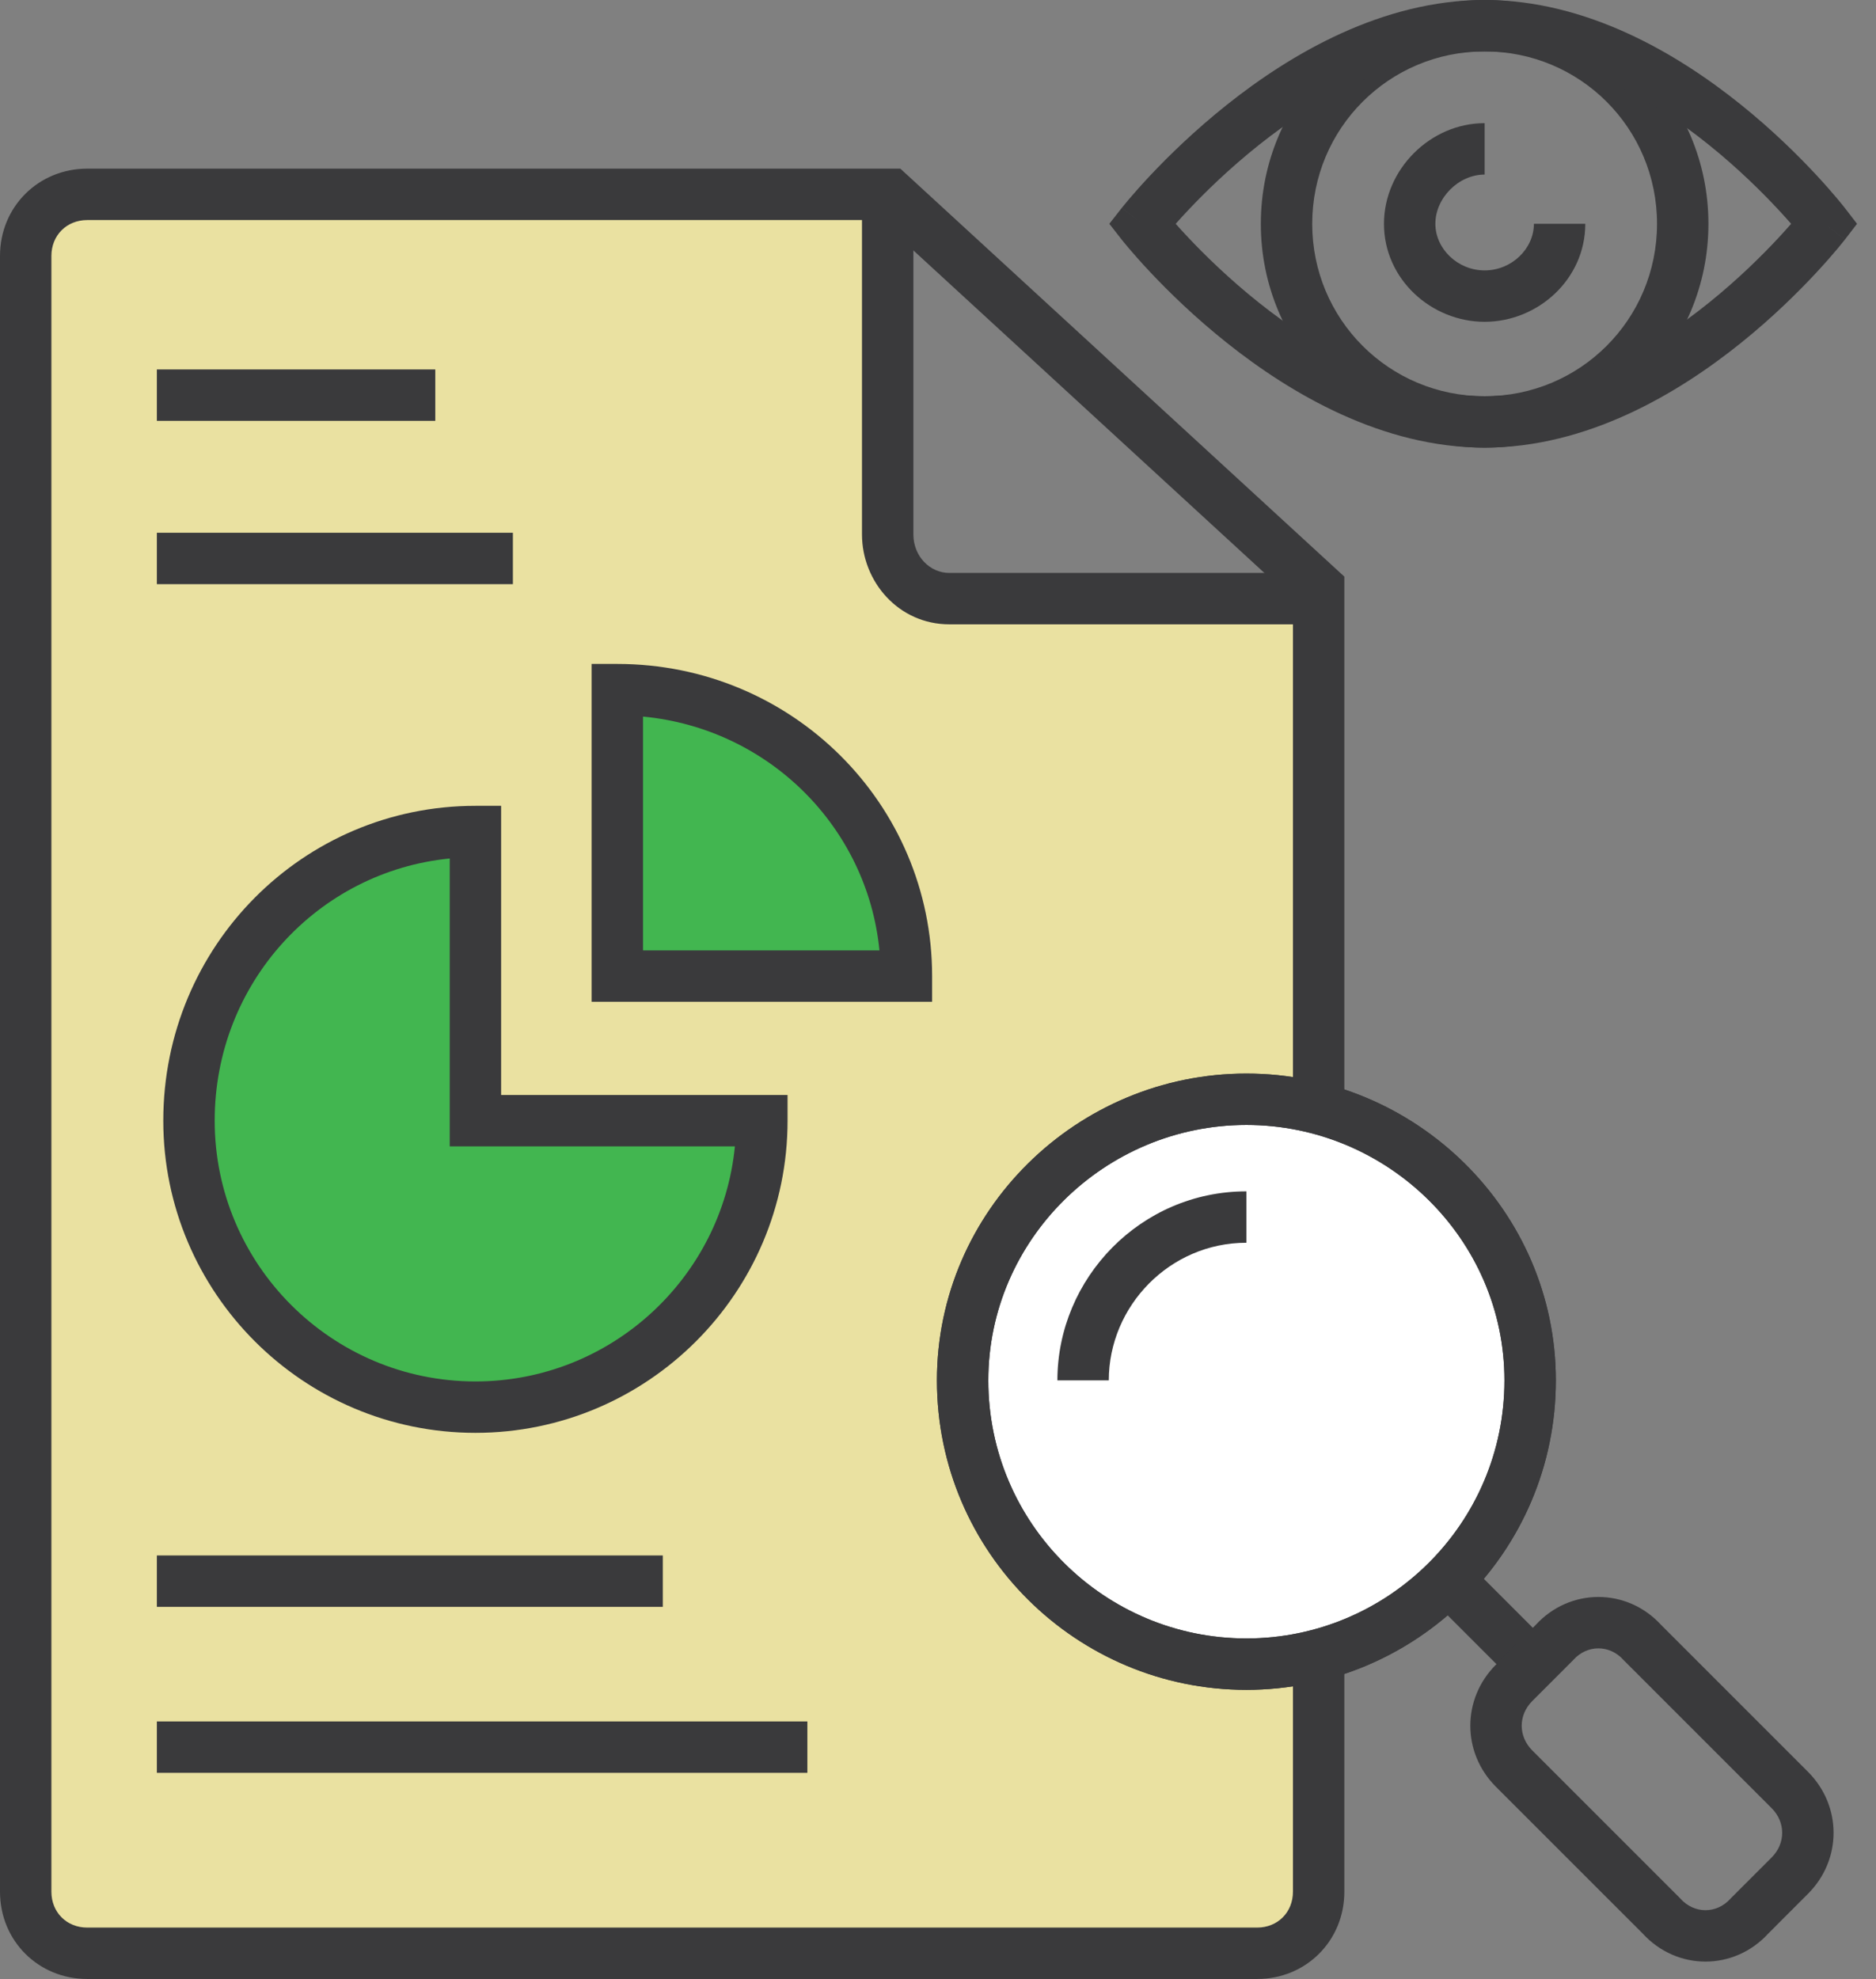 <svg width="73" height="77" viewBox="0 0 73 77" fill="none" xmlns="http://www.w3.org/2000/svg">
<rect x="0" y="0" width="73" height="77" fill="#808080" stroke="none"/>
<path d="M51.312 73.604C51.312 74.958 50.271 76 48.917 76H3.396C2.042 76 1 74.958 1 73.604V9.958C1 8.604 2.042 7.562 3.396 7.562H34.646L34.75 22.771L51.312 22.875V73.604Z" fill="#EAE1A1"/>
<path fill-rule="evenodd" clip-rule="evenodd" d="M3.396 8.562C2.594 8.562 2 9.156 2 9.958V73.604C2 74.406 2.594 75 3.396 75H48.917C49.718 75 50.312 74.406 50.312 73.604V23.314L34.256 8.562H3.396ZM0 9.958C0 8.052 1.489 6.562 3.396 6.562H35.035L52.312 22.436V73.604C52.312 75.511 50.823 77 48.917 77H3.396C1.489 77 0 75.511 0 73.604V9.958Z" fill="#3A3A3C"/>
<path fill-rule="evenodd" clip-rule="evenodd" d="M35.542 7.562V20.792C35.542 21.65 36.19 22.292 36.938 22.292H51.312V24.292H36.938C34.976 24.292 33.542 22.642 33.542 20.792V7.562H35.542Z" fill="#3A3A3C"/>
<path fill-rule="evenodd" clip-rule="evenodd" d="M49.062 8.708C49.062 3.885 52.948 0 57.771 0C62.594 0 66.479 3.885 66.479 8.708C66.479 13.531 62.594 17.417 57.771 17.417C52.948 17.417 49.062 13.531 49.062 8.708ZM57.771 2C54.052 2 51.062 4.99 51.062 8.708C51.062 12.427 54.052 15.417 57.771 15.417C61.489 15.417 64.479 12.427 64.479 8.708C64.479 4.99 61.489 2 57.771 2Z" fill="#3A3A3C"/>
<path fill-rule="evenodd" clip-rule="evenodd" d="M45.749 8.708C45.883 8.86 46.042 9.034 46.224 9.227C46.88 9.924 47.828 10.853 48.992 11.78C51.35 13.656 54.462 15.417 57.771 15.417C61.078 15.417 64.163 13.657 66.493 11.783C67.644 10.857 68.579 9.929 69.225 9.233C69.406 9.037 69.564 8.861 69.698 8.708C69.564 8.556 69.406 8.379 69.225 8.184C68.579 7.488 67.644 6.559 66.493 5.633C64.163 3.76 61.078 2 57.771 2C54.462 2 51.35 3.761 48.992 5.637C47.828 6.563 46.88 7.492 46.224 8.189C46.042 8.382 45.883 8.557 45.749 8.708ZM71 8.708C71.792 8.098 71.792 8.098 71.792 8.098L71.79 8.095L71.785 8.089L71.769 8.068C71.756 8.051 71.737 8.027 71.712 7.996C71.662 7.934 71.59 7.846 71.497 7.735C71.311 7.513 71.039 7.199 70.691 6.824C69.996 6.075 68.991 5.076 67.746 4.075C65.284 2.095 61.755 0 57.771 0C53.788 0 50.234 2.093 47.747 4.072C46.49 5.072 45.472 6.07 44.767 6.818C44.414 7.193 44.139 7.507 43.95 7.729C43.855 7.84 43.782 7.928 43.732 7.99C43.707 8.021 43.688 8.045 43.674 8.062L43.658 8.082L43.653 8.088L43.651 8.09C43.651 8.09 43.65 8.091 44.438 8.708L43.65 8.091L43.167 8.708L43.65 9.325L44.438 8.708C43.65 9.325 43.65 9.325 43.65 9.325L43.651 9.326L43.653 9.328L43.658 9.334L43.674 9.355C43.688 9.372 43.707 9.396 43.732 9.427C43.782 9.488 43.855 9.577 43.95 9.688C44.139 9.91 44.414 10.223 44.767 10.598C45.472 11.347 46.49 12.345 47.747 13.345C50.234 15.324 53.788 17.417 57.771 17.417C61.755 17.417 65.284 15.322 67.746 13.342C68.991 12.341 69.996 11.342 70.691 10.593C71.039 10.218 71.311 9.904 71.497 9.682C71.59 9.571 71.662 9.482 71.712 9.42C71.737 9.39 71.756 9.365 71.769 9.348L71.785 9.328L71.79 9.322L71.791 9.32C71.791 9.32 71.792 9.319 71 8.708ZM71 8.708L71.792 9.319L72.262 8.708L71.792 8.098L71 8.708Z" fill="#3A3A3C"/>
<path fill-rule="evenodd" clip-rule="evenodd" d="M57.771 6.792C56.761 6.792 55.854 7.698 55.854 8.708C55.854 9.672 56.713 10.521 57.771 10.521C58.829 10.521 59.688 9.672 59.688 8.708H61.688C61.688 10.87 59.838 12.521 57.771 12.521C55.704 12.521 53.854 10.87 53.854 8.708C53.854 6.594 55.656 4.792 57.771 4.792V6.792Z" fill="#3A3A3C"/>
<path fill-rule="evenodd" clip-rule="evenodd" d="M16.938 16.375H6.104V14.375H16.938V16.375Z" fill="#3A3A3C"/>
<path fill-rule="evenodd" clip-rule="evenodd" d="M19.958 22.729H6.104V20.729H19.958V22.729Z" fill="#3A3A3C"/>
<path d="M35.271 37.979H24.021V26.833C30.271 26.833 35.271 31.833 35.271 37.979Z" fill="#42B650"/>
<path d="M29.646 43.604C29.646 49.75 24.646 54.75 18.5 54.75C12.354 54.75 7.354 49.75 7.354 43.604C7.354 37.354 12.354 32.354 18.5 32.354V43.604H29.646Z" fill="#42B650"/>
<path fill-rule="evenodd" clip-rule="evenodd" d="M23.021 25.833H24.021C30.817 25.833 36.271 31.275 36.271 37.979V38.979H23.021V25.833ZM25.021 27.881V36.979H34.222C33.749 32.181 29.912 28.345 25.021 27.881Z" fill="#3A3A3C"/>
<path fill-rule="evenodd" clip-rule="evenodd" d="M17.5 33.403C12.379 33.907 8.354 38.245 8.354 43.604C8.354 49.198 12.906 53.75 18.5 53.75C23.756 53.75 28.093 49.73 28.597 44.604H17.5V33.403ZM6.354 43.604C6.354 36.808 11.796 31.354 18.5 31.354H19.5V42.604H30.646V43.604C30.646 50.302 25.198 55.75 18.5 55.75C11.802 55.75 6.354 50.302 6.354 43.604Z" fill="#3A3A3C"/>
<path fill-rule="evenodd" clip-rule="evenodd" d="M25.792 62.521H6.104V60.521H25.792V62.521Z" fill="#3A3A3C"/>
<path fill-rule="evenodd" clip-rule="evenodd" d="M31.417 68.979H6.104V66.979H31.417V68.979Z" fill="#3A3A3C"/>
<path d="M48.5 64.75C54.542 64.75 59.542 59.854 59.542 53.708C59.542 47.667 54.542 42.771 48.5 42.771C42.458 42.771 37.458 47.667 37.458 53.708C37.458 59.854 42.458 64.75 48.5 64.75Z" fill="white"/>
<path fill-rule="evenodd" clip-rule="evenodd" d="M36.458 53.708C36.458 47.102 41.918 41.771 48.5 41.771C55.081 41.771 60.542 47.102 60.542 53.708C60.542 60.413 55.088 65.75 48.5 65.75C41.912 65.75 36.458 60.413 36.458 53.708ZM48.5 43.771C42.998 43.771 38.458 48.231 38.458 53.708C38.458 59.296 43.004 63.75 48.5 63.75C53.995 63.75 58.542 59.296 58.542 53.708C58.542 48.231 54.002 43.771 48.5 43.771Z" fill="#3A3A3C"/>
<path fill-rule="evenodd" clip-rule="evenodd" d="M36.458 53.708C36.458 47.102 41.918 41.771 48.5 41.771C55.081 41.771 60.542 47.102 60.542 53.708C60.542 60.413 55.088 65.75 48.5 65.75C41.912 65.75 36.458 60.413 36.458 53.708ZM48.5 43.771C42.998 43.771 38.458 48.231 38.458 53.708C38.458 59.296 43.004 63.75 48.5 63.75C53.995 63.75 58.542 59.296 58.542 53.708C58.542 48.231 54.002 43.771 48.5 43.771Z" fill="#3A3A3C"/>
<path fill-rule="evenodd" clip-rule="evenodd" d="M48.5 48.354C45.521 48.354 43.146 50.812 43.146 53.708H41.146C41.146 49.729 44.395 46.354 48.5 46.354V48.354Z" fill="#3A3A3C"/>
<path fill-rule="evenodd" clip-rule="evenodd" d="M58.939 65.457L55.605 62.124L57.02 60.71L60.353 64.043L58.939 65.457Z" fill="#3A3A3C"/>
<path fill-rule="evenodd" clip-rule="evenodd" d="M63.173 64.586C62.633 63.985 61.763 63.985 61.222 64.586L61.205 64.605L59.624 66.186C59.077 66.733 59.077 67.558 59.624 68.106L65.371 73.853L65.389 73.873C65.929 74.473 66.8 74.473 67.34 73.873L67.358 73.853L68.939 72.272C69.486 71.725 69.486 70.9 68.939 70.353L63.191 64.605L63.173 64.586ZM64.641 63.227C63.31 61.772 61.086 61.772 59.755 63.227L58.209 64.772C56.882 66.1 56.882 68.192 58.209 69.52L63.922 75.232C65.252 76.687 67.477 76.687 68.808 75.232L70.353 73.686C71.681 72.358 71.681 70.267 70.353 68.939L64.641 63.227Z" fill="#3A3A3C"/>
</svg>
